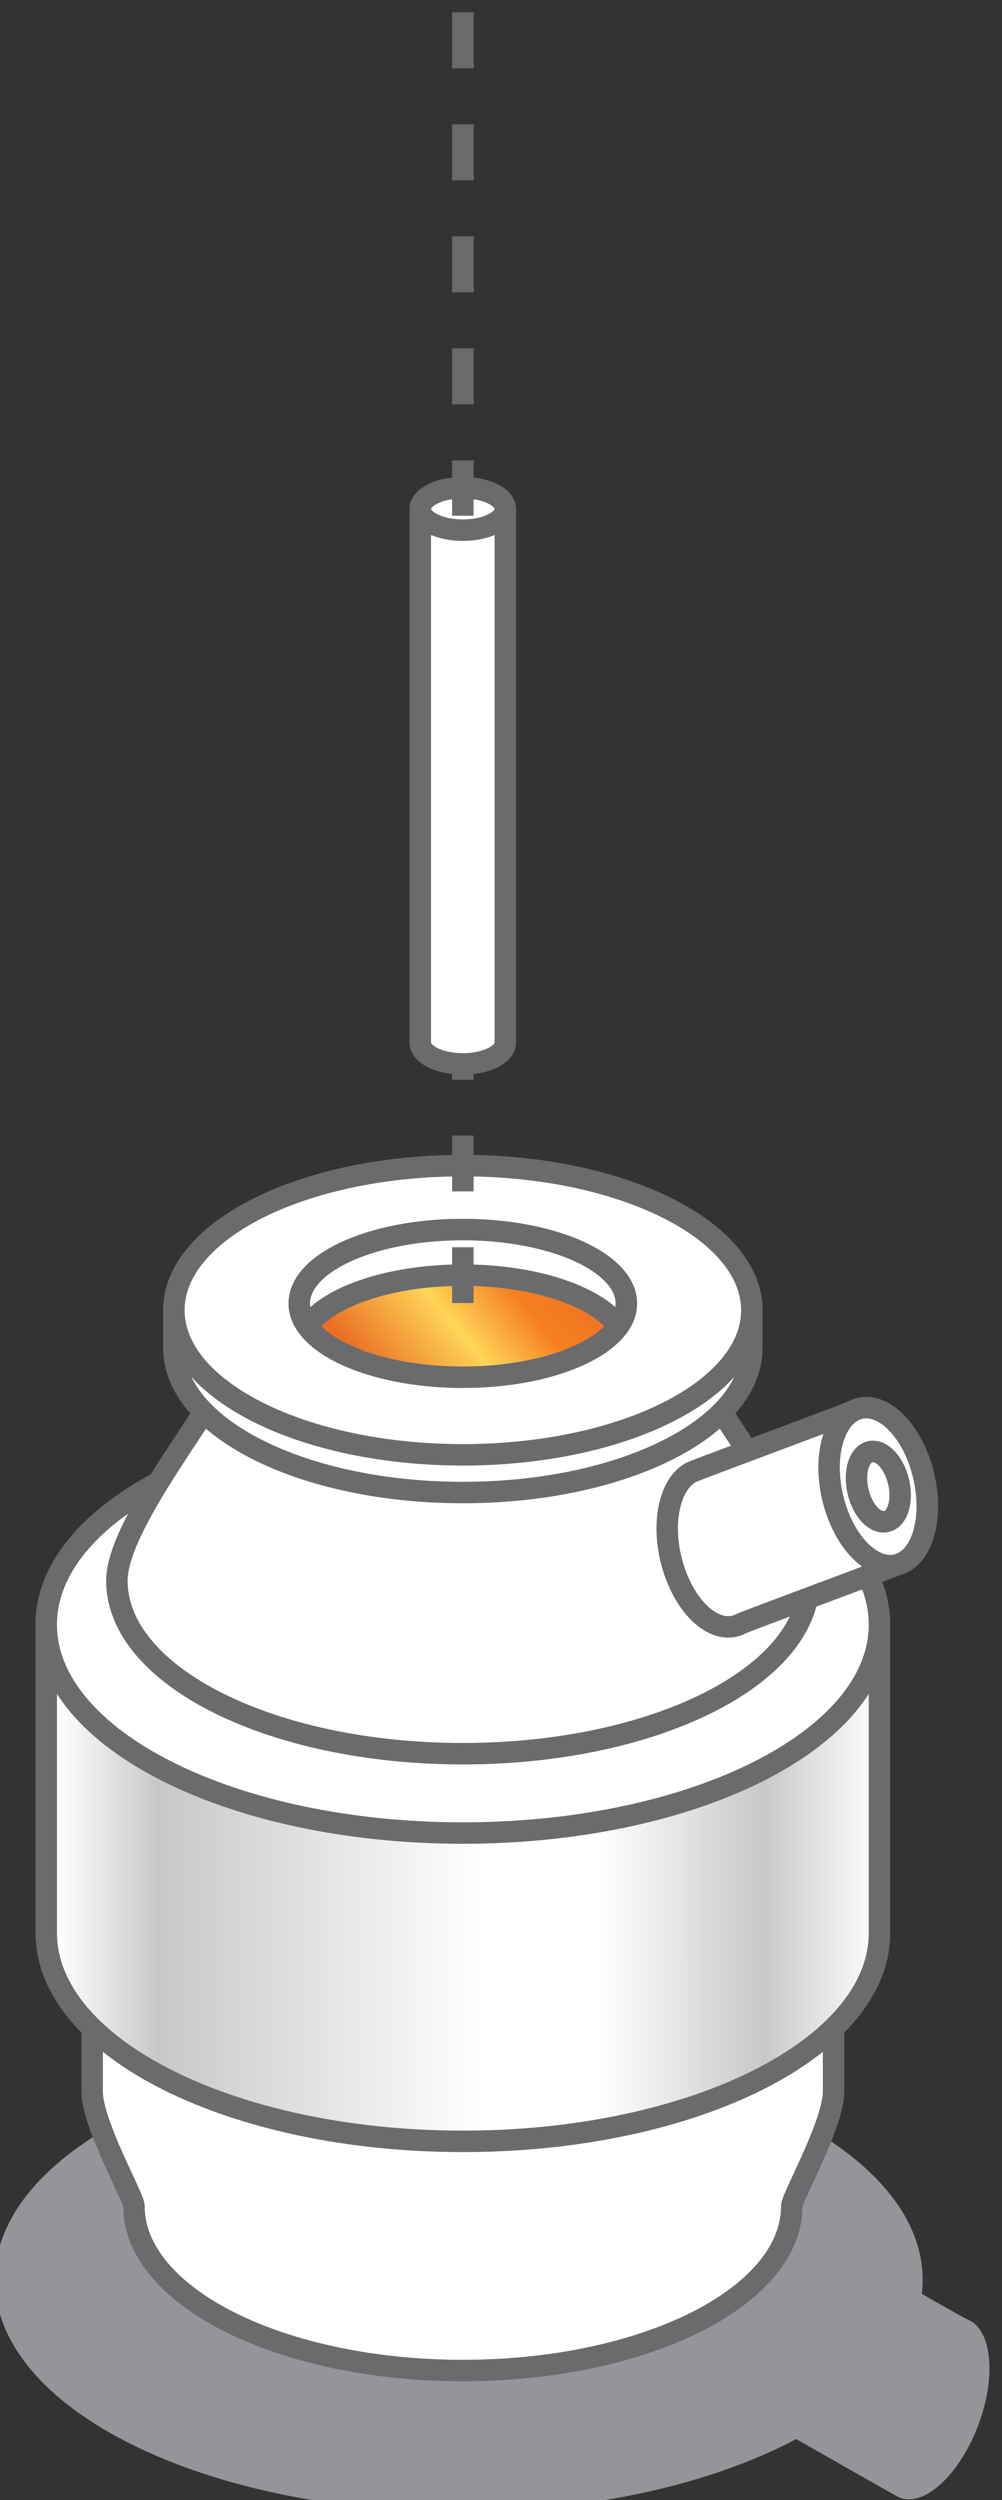 <svg xmlns="http://www.w3.org/2000/svg" xmlns:xlink="http://www.w3.org/1999/xlink" width='100%' height='100%' viewBox='0 0 14.315 35.704' xmlns:v="https://vecta.io/nano"><rect x="0" y="0" width="14.315" height="35.704" fill="#333333" stroke="none"/><style><![CDATA[.B{fill:none}.C{stroke:#696b6d}.D{stroke-width:.23}.E{stroke-linejoin:round}.F{fill:#fff}]]></style><defs><clipPath id="A"><path d="M218.837 509.928v-3.303c0-1.234 1.999-2.233 4.466-2.233h0c2.464 0 4.465.999 4.465 2.233h0v3.303c0 1.233-2.001 2.232-4.465 2.232h0c-2.467 0-4.466-.999-4.466-2.232"/></clipPath><linearGradient x1="218.888" y1="508.277" x2="227.767" y2="508.277" gradientUnits="userSpaceOnUse" spreadMethod="pad" id="B"><stop offset="0" stop-color="#fff"/><stop offset=".006" stop-color="#fff"/><stop offset=".129" stop-color="#c7c8ca"/><stop offset=".522" stop-color="#fff"/><stop offset=".663" stop-color="#fff"/><stop offset=".86" stop-color="#c7c8ca"/><stop offset="1" stop-color="#fff"/></linearGradient><clipPath id="C"><path d="M221.549 513.37c0-.438.783-.79 1.754-.79h0c.968 0 1.751.352 1.751.79h0c0 .436-.783.791-1.751.791h0c-.971 0-1.754-.355-1.754-.791"/></clipPath><linearGradient x1="222.278" y1="512.51" x2="224.404" y2="514.294" gradientUnits="userSpaceOnUse" spreadMethod="pad" id="D"><stop offset="0" stop-color="#ea6e24"/><stop offset=".034" stop-color="#ea6e24"/><stop offset=".404" stop-color="#ffd557"/><stop offset=".663" stop-color="#f57f20"/><stop offset="1" stop-color="#ea6e24"/></linearGradient><path id="E" d="M227.275 507.376c0 1.097-1.777 1.986-3.973 1.986s-3.973-.889-3.973-1.986v-2.45c0-.347.448-1.133.448-1.226 0-.973 1.578-1.762 3.525-1.762s3.525.789 3.525 1.762c0 .093.448.879.448 1.226z"/><path id="F" d="M226.399 513.297c0 .855-1.387 1.549-3.097 1.549s-3.097-.694-3.097-1.549v-.404c0-.855 1.386-1.549 3.097-1.549s3.097.694 3.097 1.549z"/><path id="G" d="M223.757 521.881c0 .126-.205.228-.455.228s-.456-.102-.456-.228v-5.717c0-.126.203-.228.456-.228s.455.102.455.228z"/></defs><g transform="matrix(1.333 0 0 -1.333 -291.049 702.936)"><g fill="#939598"><path d="M228.23 502.909c0-1.374-2.226-2.485-4.972-2.485s-4.971 1.111-4.971 2.485 2.226 2.486 4.971 2.486 4.972-1.113 4.972-2.486"/><path d="M227.986 500.575c.264-.1.639.247.839.775s.146 1.037-.117 1.136c-.052.02-1.598.91-1.649.931-.264.098-.639-.249-.839-.777s-.145-1.036.119-1.135c.05-.019 1.596-.911 1.647-.93"/></g><use xlink:href="#E" class="F"/><use xlink:href="#E" class="B C D E"/><g clip-path="url(#A)"><path d="M218.837 509.928v-3.303c0-1.234 1.999-2.233 4.466-2.233h0c2.464 0 4.465.999 4.465 2.233h0v3.303c0 1.233-2.001 2.232-4.465 2.232h0c-2.467 0-4.466-.999-4.466-2.232" fill="url(#B)"/></g><path d="M227.767 509.929c0 1.233-2 2.232-4.465 2.232s-4.465-.999-4.465-2.232v-3.303c0-1.233 1.999-2.233 4.465-2.233s4.465 1 4.465 2.233z" class="B C D E"/><path d="M227.767 509.929c0-1.232-2-2.233-4.465-2.233s-4.465 1.001-4.465 2.233 1.999 2.232 4.465 2.232 4.465-.999 4.465-2.232" class="F"/><path d="M227.767 509.929c0-1.232-2-2.233-4.465-2.233s-4.465 1.001-4.465 2.233 1.999 2.232 4.465 2.232 4.465-.999 4.465-2.232z" class="B C D E"/><path d="M219.594 510.4c0-1.024 1.66-1.854 3.708-1.854s3.71.83 3.71 1.854c0 .646-1.182 2.009-1.182 2.287 0 .697-1.132 1.263-2.528 1.263s-2.528-.566-2.528-1.263c0-.278-1.18-1.641-1.18-2.287" class="F"/><path d="M219.594 510.4c0-1.024 1.66-1.854 3.708-1.854s3.71.83 3.71 1.854c0 .646-1.182 2.009-1.182 2.287 0 .697-1.132 1.263-2.528 1.263s-2.528-.566-2.528-1.263c0-.278-1.18-1.641-1.18-2.287z" class="B C D E"/><path d="M228.023 510.597c.251.133.332.604.182 1.052s-.47.702-.72.569c-.049-.027-1.685-.631-1.735-.657-.25-.133-.333-.604-.183-1.052s.469-.702.72-.569c.049.027 1.687.631 1.736.657" class="F"/><path d="M228.023 510.597c.251.133.332.604.182 1.052s-.47.702-.72.569c-.049-.027-1.685-.631-1.735-.657-.25-.133-.333-.604-.183-1.052s.469-.702.72-.569c.049.027 1.687.631 1.736.657z" class="B C D E"/><path d="M228.023 510.597c-.25-.135-.573.12-.722.568s-.065.919.184 1.053.573-.122.72-.569.069-.919-.182-1.052" class="F"/><g class="B C D E"><path d="M228.023 510.597c-.25-.135-.573.12-.722.568s-.065.919.184 1.053.573-.122.72-.569.069-.919-.182-1.052z"/><path d="M227.874 511.046c-.112-.059-.256.054-.321.254s-.029.409.082.469.255-.055.321-.254.03-.409-.082-.469z"/></g><use xlink:href="#F" class="F"/><use xlink:href="#F" class="B C D E"/><path d="M226.399 513.297c0-.856-1.387-1.549-3.097-1.549s-3.097.693-3.097 1.549 1.386 1.549 3.097 1.549 3.097-.694 3.097-1.549" class="F"/><path d="M226.399 513.297c0-.856-1.387-1.549-3.097-1.549s-3.097.693-3.097 1.549 1.386 1.549 3.097 1.549 3.097-.694 3.097-1.549z" class="B C D E"/><g clip-path="url(#C)"><path d="M221.549 513.37c0-.438.783-.79 1.754-.79h0c.968 0 1.751.352 1.751.79h0c0 .436-.783.791-1.751.791h0c-.971 0-1.754-.355-1.754-.791" fill="url(#D)"/></g><path d="M225.054 513.37c0-.437-.784-.791-1.752-.791s-1.753.354-1.753.791.784.791 1.753.791 1.752-.354 1.752-.791z" class="B C D E"/><path d="M223.302 513.673c.78 0 1.438-.229 1.667-.547a.41.41 0 0 1 .085.243c0 .437-.784.792-1.752.792s-1.753-.355-1.753-.792c0-.084.03-.166.086-.243.227.318.887.547 1.667.547" class="F"/><g class="B C D E"><path d="M223.302 513.673c.78 0 1.438-.229 1.667-.547a.41.41 0 0 1 .085.243c0 .437-.784.792-1.752.792s-1.753-.355-1.753-.792c0-.084.03-.166.086-.243.227.318.887.547 1.667.547z"/><path d="M223.302 519.952v-6.809" stroke-dasharray="0.598, 0.598"/></g><use xlink:href="#G" class="F"/><use xlink:href="#G" class="B C D E"/><path d="M223.757 521.881c0-.126-.205-.227-.455-.227s-.456.101-.456.227.203.228.456.228.455-.102.455-.228" class="F"/><g class="B C D E"><path d="M223.757 521.881c0-.126-.205-.227-.455-.227s-.456.101-.456.227.203.228.456.228.455-.102.455-.228z"/><path d="M223.302 527.202v-5.393" stroke-dasharray="0.6, 0.6"/></g></g></svg>